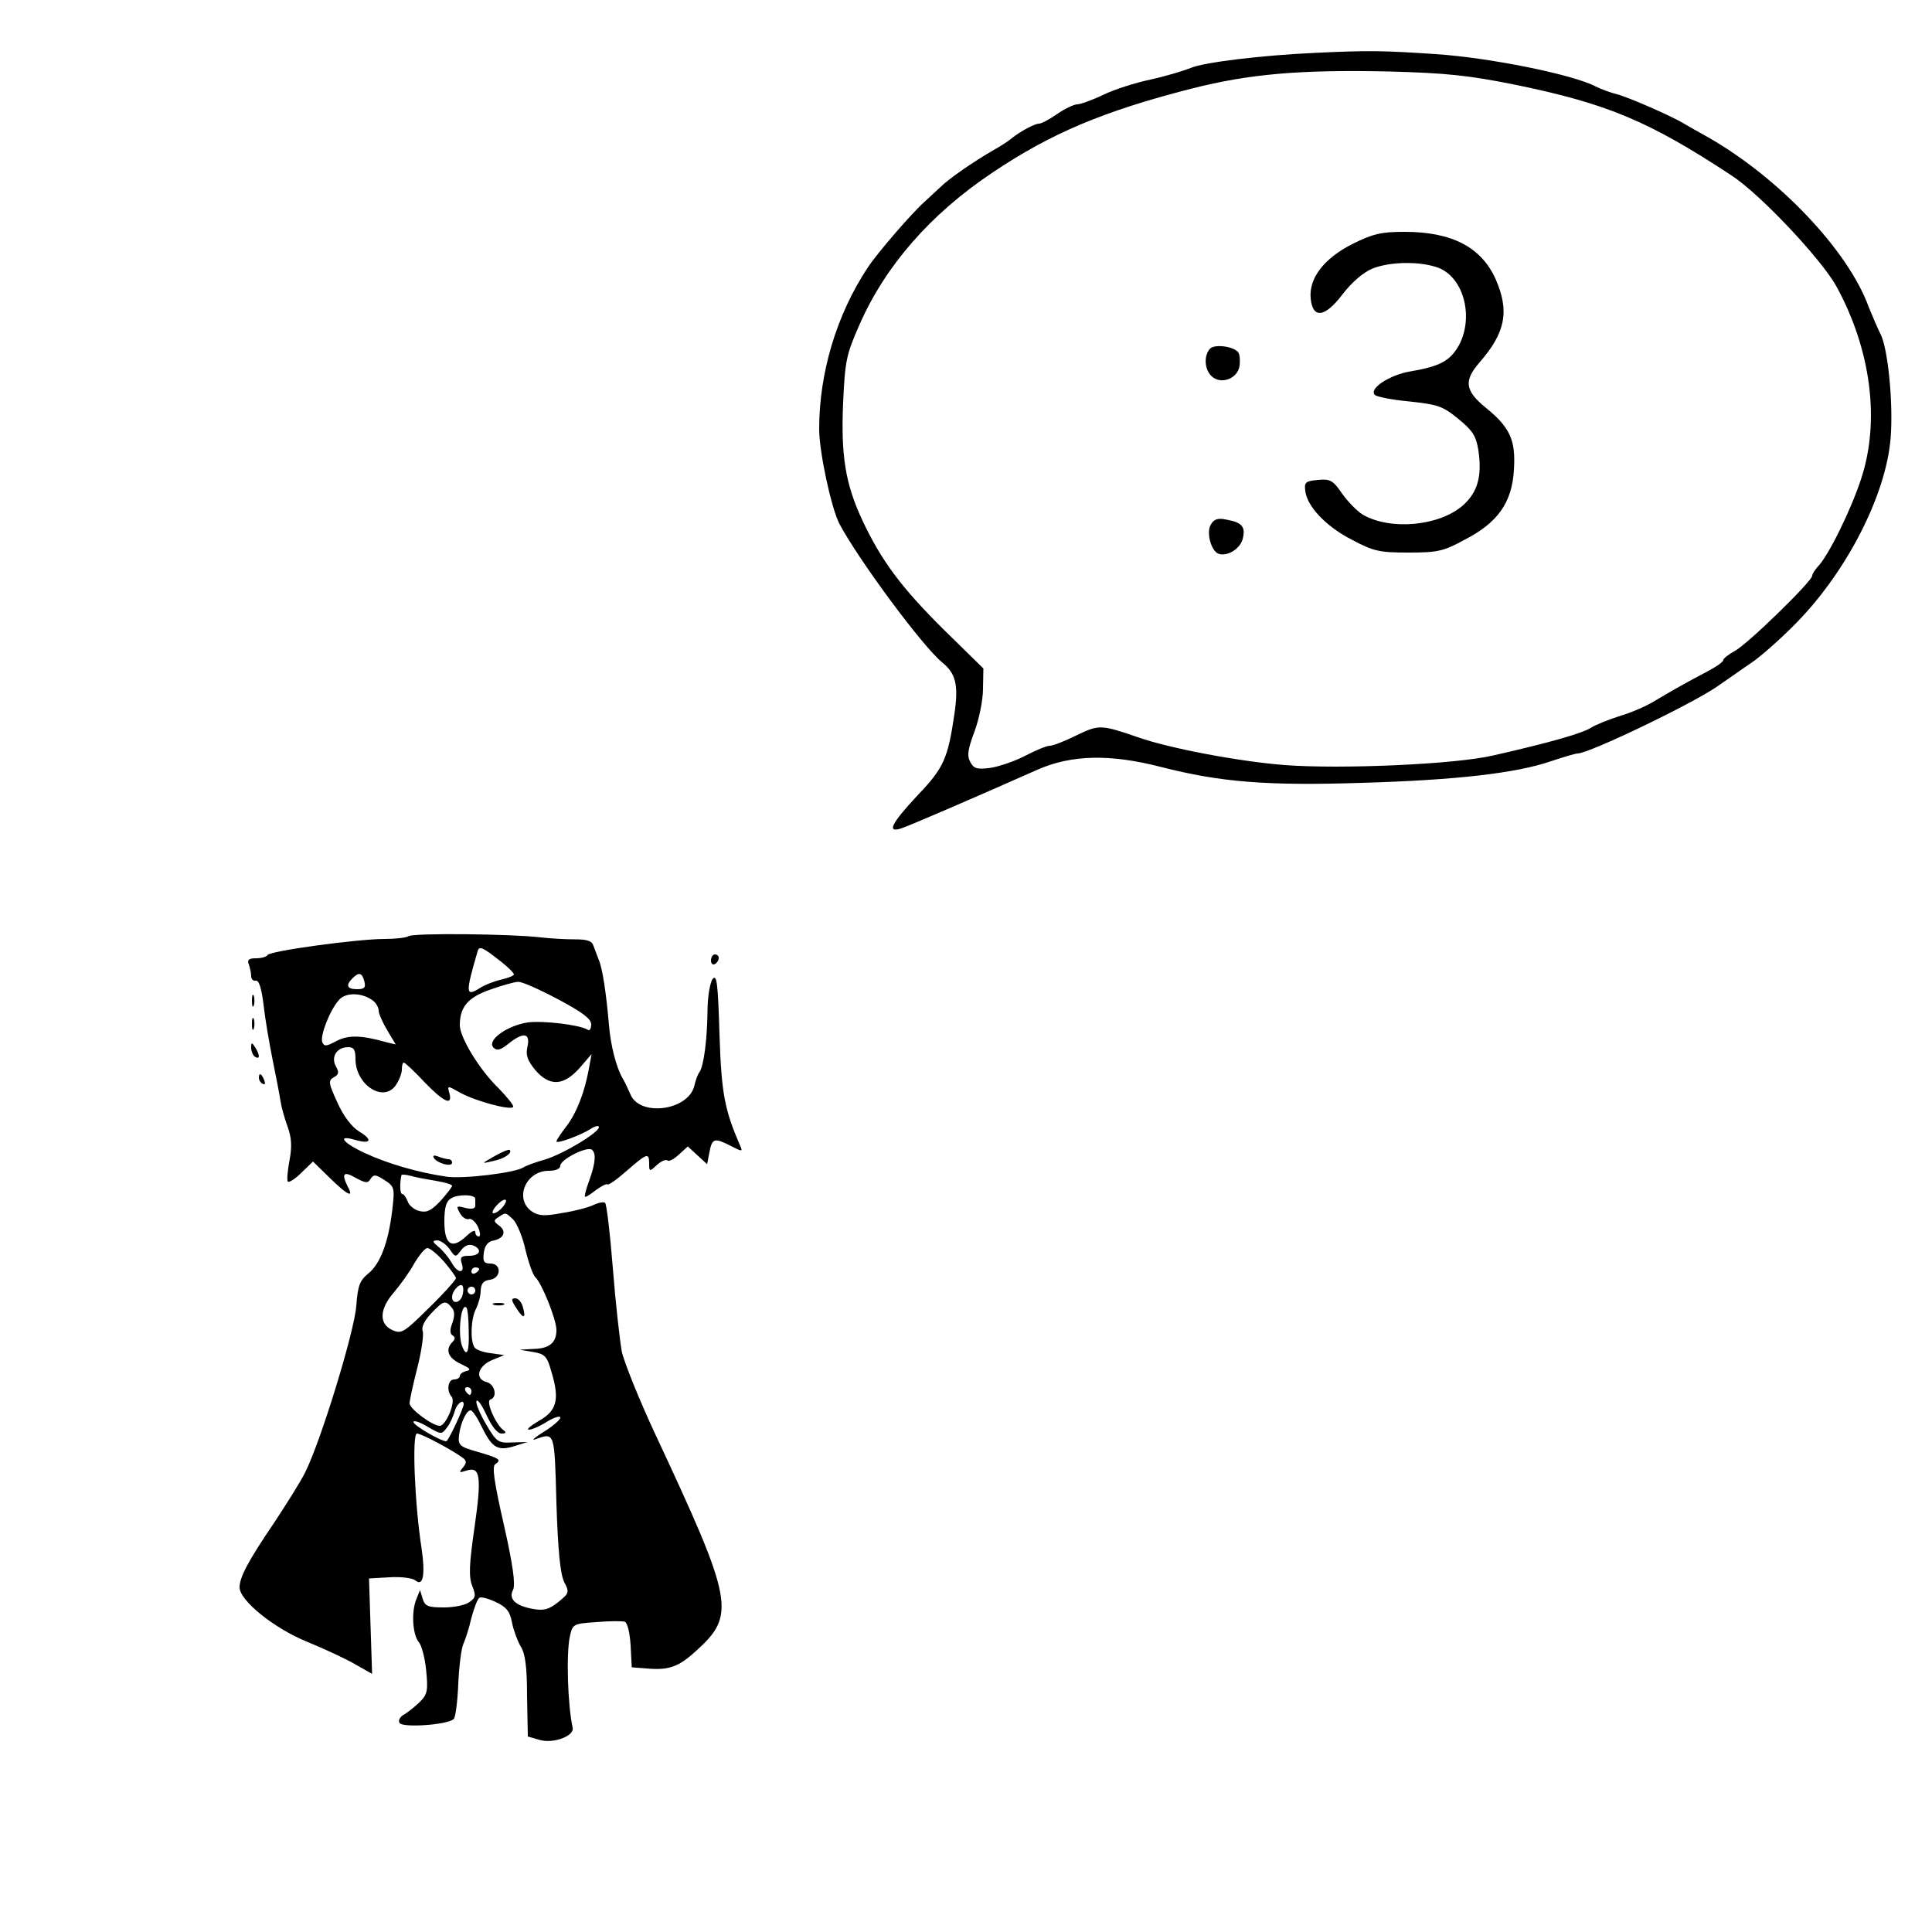 <?xml version="1.0" standalone="no"?>
<!DOCTYPE svg PUBLIC "-//W3C//DTD SVG 20010904//EN"
 "http://www.w3.org/TR/2001/REC-SVG-20010904/DTD/svg10.dtd">
<svg version="1.0" xmlns="http://www.w3.org/2000/svg"
 width="500pt" height="500pt" viewBox="0 0 500 500"
 preserveAspectRatio="xMidYMid meet">

<g transform="translate(0,500) scale(0.1,-0.1)"
fill="#000000" stroke="none">
<path d="M3400 4863 c-132 -6 -284 -24 -319 -39 -20 -8 -67 -22 -104 -30 -38
-8 -92 -25 -121 -39 -29 -14 -60 -25 -68 -25 -8 0 -32 -11 -52 -25 -20 -14
-41 -25 -47 -25 -11 0 -47 -19 -71 -38 -9 -8 -30 -21 -46 -30 -52 -30 -116
-74 -138 -96 -12 -11 -30 -28 -40 -37 -33 -29 -123 -133 -148 -171 -81 -122
-126 -273 -126 -418 0 -60 31 -203 52 -245 50 -94 215 -317 266 -359 36 -29
43 -59 32 -134 -17 -115 -27 -139 -96 -211 -67 -72 -80 -97 -42 -85 19 6 177
74 353 152 88 39 189 41 320 7 153 -39 271 -49 520 -41 242 7 399 25 489 56
33 11 63 20 69 20 29 0 296 128 362 174 28 19 67 47 88 61 21 14 69 56 106 93
136 134 242 338 254 489 7 90 -7 234 -27 270 -8 16 -21 47 -30 69 -53 146
-233 335 -416 439 -25 14 -52 29 -60 34 -32 20 -147 70 -175 77 -16 4 -41 13
-55 20 -58 31 -276 75 -415 84 -135 9 -173 10 -315 3z m520 -82 c239 -49 347
-94 561 -235 74 -48 231 -215 271 -286 90 -164 114 -348 65 -498 -27 -83 -86
-202 -113 -229 -7 -8 -14 -18 -14 -23 0 -14 -169 -179 -201 -195 -16 -9 -29
-19 -29 -23 0 -5 -19 -18 -42 -30 -55 -29 -94 -51 -139 -78 -20 -12 -59 -29
-87 -37 -28 -9 -61 -22 -74 -30 -21 -14 -103 -38 -253 -72 -97 -23 -392 -36
-540 -25 -116 9 -298 43 -380 72 -96 33 -101 33 -159 5 -30 -15 -61 -27 -69
-27 -8 0 -35 -11 -62 -25 -26 -14 -67 -28 -90 -32 -37 -5 -45 -2 -54 15 -9 17
-6 33 11 79 12 32 22 82 22 110 l1 53 -102 100 c-111 110 -162 179 -211 283
-44 94 -56 167 -50 305 5 108 8 124 42 201 67 153 184 287 344 394 153 103
290 160 517 218 150 38 281 49 510 44 149 -4 205 -10 325 -34z"/>
<path d="M3501 4369 c-74 -37 -114 -89 -109 -141 5 -54 37 -50 83 11 24 31 53
56 77 66 48 19 128 19 173 1 64 -27 89 -127 51 -199 -23 -41 -49 -55 -125 -68
-55 -9 -109 -45 -93 -61 5 -5 46 -13 90 -17 73 -8 86 -12 126 -45 37 -30 46
-44 52 -81 10 -68 -2 -109 -40 -143 -62 -54 -188 -65 -259 -24 -15 9 -39 34
-54 55 -23 34 -31 38 -62 35 -32 -3 -36 -6 -33 -28 4 -40 54 -93 121 -127 56
-30 72 -33 146 -33 75 0 90 3 145 33 86 44 123 96 128 181 5 77 -10 110 -73
161 -54 44 -57 70 -16 117 67 77 78 132 42 215 -37 83 -113 123 -236 123 -60
0 -82 -5 -134 -31z"/>
<path d="M3132 4098 c-17 -17 -15 -54 3 -71 24 -24 69 -7 73 27 2 16 0 32 -5
36 -16 15 -60 19 -71 8z"/>
<path d="M3134 3643 c-13 -20 0 -68 19 -76 23 -8 56 12 63 38 8 31 -1 43 -41
50 -22 5 -33 2 -41 -12z"/>
<path d="M1057 2577 c-7 -4 -34 -7 -62 -7 -68 0 -299 -31 -303 -42 -2 -4 -15
-8 -29 -8 -19 0 -24 -4 -19 -16 3 -9 6 -22 6 -30 0 -8 5 -13 12 -12 8 2 15
-20 20 -62 4 -36 15 -101 24 -145 9 -44 18 -91 20 -105 2 -14 10 -43 18 -65
11 -30 12 -53 5 -89 -5 -27 -7 -52 -4 -54 3 -3 19 7 35 23 l30 29 43 -42 c46
-45 64 -54 47 -23 -17 34 -11 41 20 23 26 -14 32 -15 39 -3 8 12 13 12 36 -3
26 -17 27 -20 20 -79 -10 -83 -31 -138 -62 -163 -22 -18 -27 -31 -31 -84 -5
-67 -93 -354 -133 -432 -12 -24 -48 -81 -79 -128 -68 -100 -90 -142 -90 -168
0 -34 89 -106 175 -141 44 -18 100 -44 124 -58 l44 -25 -4 123 -4 124 53 3
c30 2 59 -2 67 -8 20 -17 26 14 16 83 -18 115 -25 297 -12 297 12 0 92 -43
119 -63 10 -8 10 -13 0 -25 -11 -13 -10 -14 9 -8 36 12 40 -15 21 -147 -14
-96 -15 -128 -6 -151 10 -25 9 -31 -7 -42 -10 -8 -40 -14 -66 -14 -41 0 -49 3
-55 22 l-7 23 -10 -25 c-13 -33 -9 -91 7 -110 7 -8 16 -41 19 -74 5 -51 3 -61
-16 -80 -13 -13 -31 -27 -41 -33 -11 -6 -16 -15 -12 -22 8 -13 124 -5 140 10
5 4 10 45 12 91 2 46 8 92 13 103 5 11 15 41 21 68 7 26 16 50 21 52 4 3 23
-2 42 -11 28 -13 37 -25 42 -53 4 -20 14 -47 22 -61 12 -18 17 -52 17 -129 l2
-105 31 -9 c35 -10 90 10 85 32 -13 59 -17 193 -7 237 7 31 9 32 68 36 34 3
67 3 74 1 7 -3 13 -29 15 -61 l3 -57 39 -3 c57 -5 82 4 127 45 104 94 98 127
-105 561 -42 90 -81 187 -87 215 -5 29 -16 125 -23 215 -7 89 -16 165 -20 169
-3 3 -16 1 -29 -5 -12 -6 -48 -16 -81 -21 -47 -9 -62 -8 -80 4 -46 33 -15 105
44 105 18 0 30 5 30 13 0 16 67 50 81 42 12 -8 11 -33 -6 -80 -8 -21 -13 -41
-11 -42 2 -2 14 6 28 17 14 10 27 17 30 15 3 -3 25 13 50 35 53 46 58 48 58
18 0 -20 1 -21 20 -3 11 10 23 15 27 12 4 -4 17 3 30 15 l23 21 25 -23 25 -23
6 31 c7 37 13 38 56 16 29 -15 31 -15 23 2 -40 93 -48 134 -53 288 -4 133 -7
156 -18 142 -7 -11 -13 -47 -13 -85 -1 -74 -10 -141 -21 -156 -4 -5 -10 -21
-13 -35 -16 -65 -143 -81 -166 -21 -6 14 -15 33 -20 41 -16 27 -31 86 -35 137
-7 83 -17 147 -26 168 -4 11 -11 28 -14 37 -4 13 -16 17 -48 17 -24 0 -63 2
-88 5 -73 9 -331 12 -343 3z m240 -66 c18 -14 33 -29 33 -33 0 -3 -15 -9 -32
-13 -18 -4 -44 -14 -56 -22 -37 -23 -38 -15 -6 95 4 15 13 11 61 -27z m-354
-51 c4 -16 0 -20 -19 -20 -26 0 -30 10 -12 28 17 17 25 15 31 -8z m501 -46
c64 -34 86 -51 86 -65 0 -11 -4 -18 -9 -14 -21 13 -115 24 -155 19 -53 -8
-107 -46 -89 -65 9 -9 18 -7 39 10 39 31 57 28 49 -8 -5 -22 0 -35 20 -60 37
-43 73 -42 115 5 l31 36 -7 -38 c-11 -61 -32 -115 -59 -150 -14 -18 -25 -35
-25 -38 0 -7 61 15 88 32 12 8 22 10 22 5 0 -14 -93 -70 -140 -84 -25 -7 -49
-16 -55 -20 -20 -14 -158 -31 -201 -24 -74 11 -152 34 -210 61 -58 27 -73 48
-25 34 41 -12 47 0 10 22 -19 12 -40 39 -56 75 -23 50 -24 57 -9 65 13 7 14
13 5 29 -13 24 3 49 32 49 15 0 19 -7 19 -32 1 -66 72 -112 104 -67 9 13 16
31 16 41 0 10 2 18 5 18 3 0 27 -22 53 -50 51 -53 74 -63 65 -29 -6 20 -5 20
28 1 38 -21 129 -46 137 -37 3 3 -14 24 -37 48 -50 48 -101 132 -101 164 0 47
21 72 79 92 31 11 63 20 72 20 9 1 56 -20 103 -45z m-477 -5 c7 -6 13 -17 13
-25 0 -7 10 -30 22 -50 l22 -37 -25 6 c-64 18 -97 19 -128 3 -26 -14 -32 -15
-37 -3 -6 17 20 84 44 110 18 20 62 18 89 -4z m161 -465 c23 -4 42 -9 42 -13
0 -3 -14 -21 -30 -39 -24 -25 -35 -31 -55 -26 -13 3 -27 15 -30 25 -4 10 -10
19 -14 19 -6 0 -7 26 -2 49 1 2 11 1 24 -2 12 -4 41 -9 65 -13z m102 -47 c0
-4 0 -12 0 -18 0 -7 -10 -9 -26 -5 -23 6 -24 5 -14 -13 6 -11 16 -18 23 -16 6
3 17 -6 24 -20 6 -14 7 -25 2 -25 -5 0 -9 5 -9 12 0 6 -11 1 -24 -12 -37 -34
-56 -21 -56 39 0 37 5 53 18 60 18 11 63 10 62 -2z m70 -22 c-7 -8 -17 -15
-23 -15 -5 0 -2 9 8 20 21 23 35 19 15 -5z m29 -32 c9 -10 24 -45 31 -78 8
-33 19 -64 25 -70 17 -15 55 -110 55 -137 0 -33 -18 -48 -59 -49 l-36 -2 35
-6 c30 -5 36 -11 47 -51 22 -72 14 -101 -32 -127 -22 -13 -34 -23 -26 -23 7 0
29 9 47 21 19 11 34 16 34 10 0 -5 -19 -22 -42 -36 -24 -15 -34 -24 -23 -20
51 18 50 22 55 -165 4 -124 10 -183 20 -204 14 -27 13 -29 -15 -52 -24 -19
-37 -23 -65 -18 -46 8 -65 26 -52 50 6 14 0 62 -24 168 -26 114 -31 152 -22
157 17 11 11 15 -47 32 -46 13 -50 17 -47 43 4 32 19 64 30 64 5 0 18 -20 30
-45 26 -53 41 -61 85 -47 l32 10 -39 -1 c-37 -2 -41 1 -68 47 -16 27 -27 54
-25 60 3 6 14 -10 26 -36 14 -30 28 -48 39 -48 11 0 13 3 6 8 -20 13 -48 76
-35 80 19 6 12 39 -9 45 -32 8 -24 41 13 57 l32 13 -35 5 c-19 2 -38 9 -42 15
-12 18 -9 76 4 100 6 12 12 33 12 47 1 18 7 26 24 28 29 4 31 42 1 42 -16 0
-20 5 -17 27 2 18 10 29 23 32 29 5 37 24 17 39 -15 11 -15 14 -2 22 19 13 18
13 39 -7z m-166 -75 c15 -22 16 -23 30 -4 9 12 20 17 31 13 25 -10 19 -27 -10
-27 -21 0 -24 -4 -19 -20 9 -27 -11 -26 -26 2 -7 12 -21 30 -33 40 -17 14 -18
17 -5 18 9 0 23 -10 32 -22z m-14 -33 c17 -20 31 -39 31 -43 0 -4 -31 -39 -70
-77 -65 -64 -71 -68 -95 -57 -35 16 -33 55 5 98 16 19 40 52 52 74 13 22 28
40 34 40 7 0 26 -16 43 -35z m91 -19 c0 -3 -4 -8 -10 -11 -5 -3 -10 -1 -10 4
0 6 5 11 10 11 6 0 10 -2 10 -4z m-44 -71 c-7 -18 -26 -20 -26 -2 0 18 24 41
28 27 2 -6 1 -17 -2 -25z m34 15 c0 -5 -4 -10 -10 -10 -5 0 -10 5 -10 10 0 6
5 10 10 10 6 0 10 -4 10 -10z m-61 -44 c8 -9 8 -21 2 -39 -7 -18 -7 -28 0 -33
8 -4 7 -10 0 -17 -20 -20 -11 -42 22 -57 23 -11 27 -15 15 -18 -10 -2 -18 -8
-18 -13 0 -5 -7 -9 -15 -9 -16 0 -20 -30 -6 -45 11 -13 -15 -75 -31 -75 -19 0
-78 44 -78 58 0 8 9 49 20 92 11 43 17 86 14 95 -4 10 4 27 22 46 31 33 37 35
53 15z m44 -60 c2 -55 -5 -71 -17 -40 -12 31 -3 114 11 100 3 -2 6 -30 6 -60z
m7 -156 c0 -5 -2 -10 -4 -10 -3 0 -8 5 -11 10 -3 6 -1 10 4 10 6 0 11 -4 11
-10z m-20 -34 c0 -11 -40 -96 -45 -96 -14 0 -85 41 -85 50 0 5 16 0 36 -12 36
-21 37 -21 51 -2 8 10 16 29 20 42 4 18 23 33 23 18z"/>
<path d="M1280 2008 c-35 -20 -35 -20 -5 -13 30 6 52 21 44 29 -2 2 -20 -5
-39 -16z"/>
<path d="M1123 2003 c9 -14 47 -24 47 -12 0 5 -4 9 -9 9 -5 0 -17 3 -27 7 -11
4 -15 3 -11 -4z"/>
<path d="M1336 1615 c19 -30 26 -28 17 3 -3 12 -12 22 -19 22 -12 0 -11 -5 2
-25z"/>
<path d="M1278 1623 c6 -2 18 -2 25 0 6 3 1 5 -13 5 -14 0 -19 -2 -12 -5z"/>
<path d="M1840 2514 c0 -8 5 -12 10 -9 6 3 10 10 10 16 0 5 -4 9 -10 9 -5 0
-10 -7 -10 -16z"/>
<path d="M652 2410 c0 -14 2 -19 5 -12 2 6 2 18 0 25 -3 6 -5 1 -5 -13z"/>
<path d="M652 2350 c0 -14 2 -19 5 -12 2 6 2 18 0 25 -3 6 -5 1 -5 -13z"/>
<path d="M650 2288 c0 -9 5 -20 10 -23 13 -8 13 5 0 25 -8 13 -10 13 -10 -2z"/>
<path d="M670 2211 c0 -6 4 -13 10 -16 6 -3 7 1 4 9 -7 18 -14 21 -14 7z"/>
</g>
</svg>
